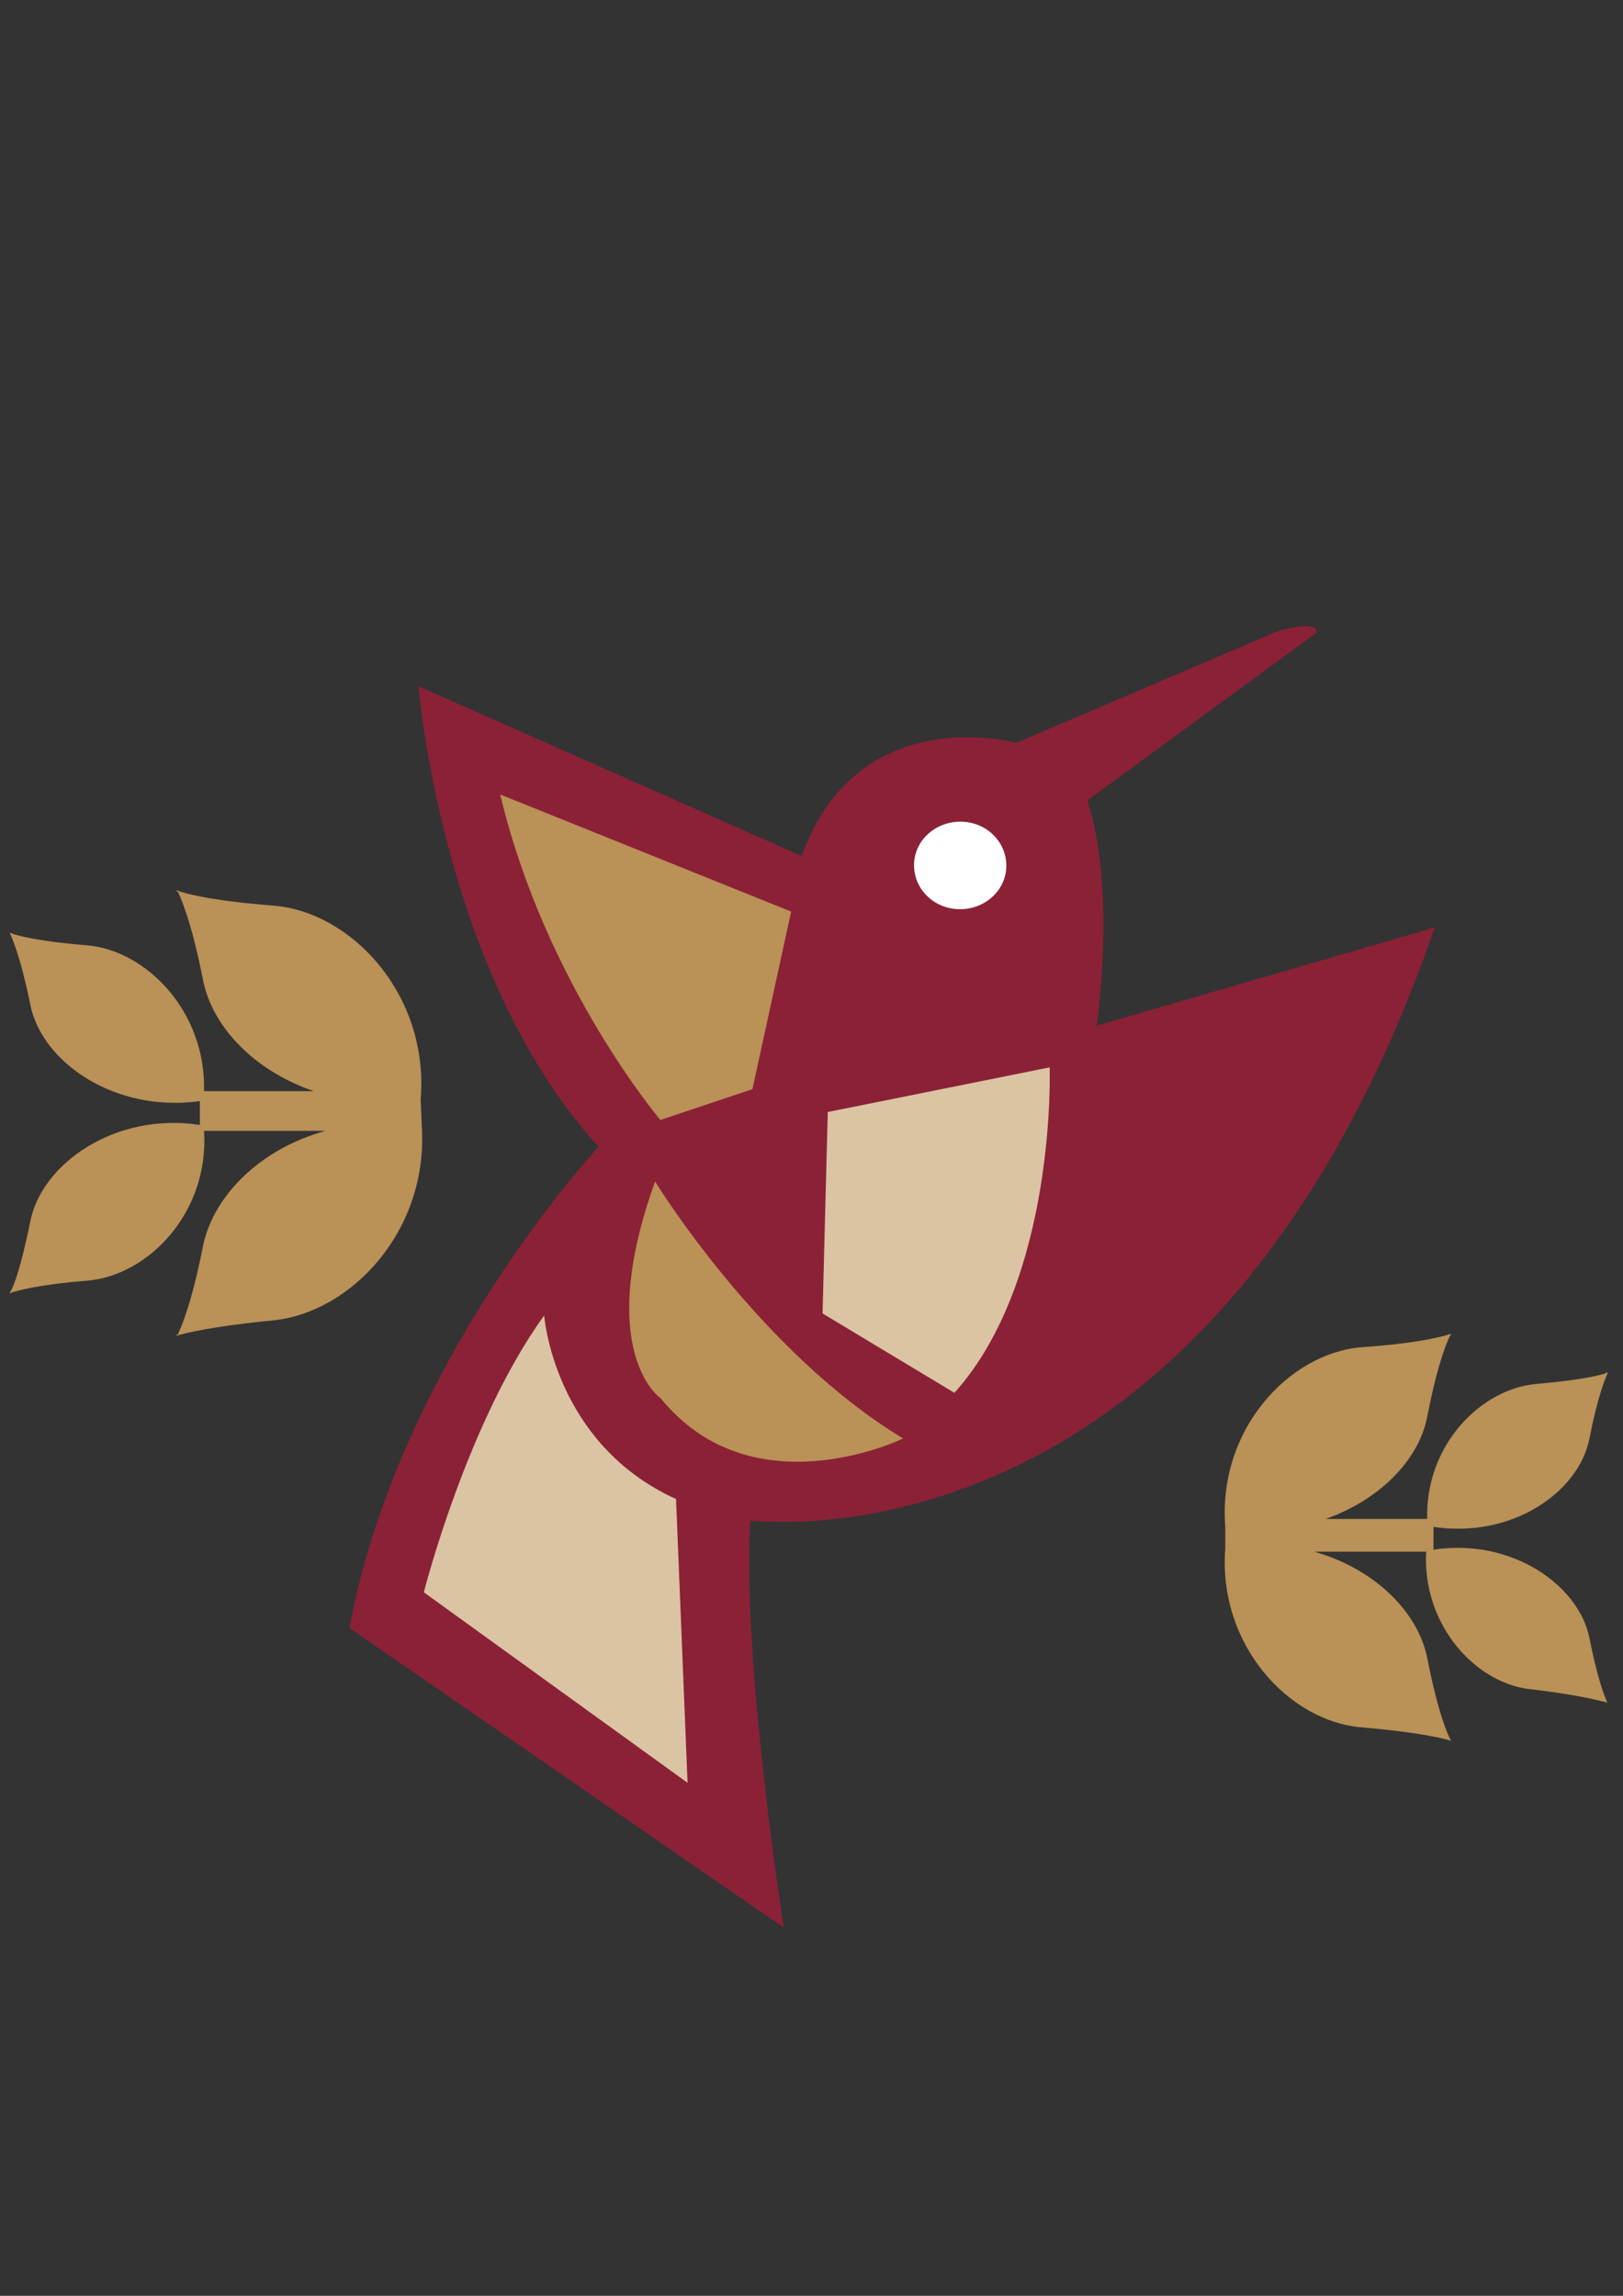 <?xml version="1.0" encoding="UTF-8" standalone="no"?>
<!-- Created with Inkscape (http://www.inkscape.org/) -->

<svg
   width="210mm"
   height="297mm"
   viewBox="0 0 210 297"
   version="1.1"
   id="svg2821"
   xmlns:inkscape="http://www.inkscape.org/namespaces/inkscape"
   xmlns:sodipodi="http://sodipodi.sourceforge.net/DTD/sodipodi-0.dtd"
   xmlns="http://www.w3.org/2000/svg"
   xmlns:svg="http://www.w3.org/2000/svg">
  <rect x="0" y="0" width="210" height="297" fill="#333333" stroke="none"/>
  <sodipodi:namedview
     id="namedview2823"
     pagecolor="#ffffff"
     bordercolor="#000000"
     borderopacity="0.25"
     inkscape:showpageshadow="2"
     inkscape:pageopacity="0.0"
     inkscape:pagecheckerboard="0"
     inkscape:deskcolor="#d1d1d1"
     inkscape:document-units="mm"
     showgrid="false" />
  <defs
     id="defs2818" />
  <g
     inkscape:label="Capa 1"
     inkscape:groupmode="layer"
     id="layer1">
    <path
       d="m 185.645,119.981 -43.737,12.709 c 0,0 2.574,-17.715 -1.218,-29.14 l 29.653,-21.694 c 0,-0.385 -0.134,-0.642 -0.676,-0.77 -1.218,-0.257 -2.437,0.128 -3.655,0.385 h -0.271 l -34.259,14.634 c 0,0 -20.45,-5.648 -27.759,14.634 L 54.162,88.787 c 0,0 2.979,37.356 23.29,59.564 0,0 -25.863,27.728 -32.228,62.26 l 56.195,38.768 c 0,0 -5.415,-34.275 -4.334,-52.632 0,-0.257 59.039,8.472 88.559,-76.766 z"
       fill="#8b2136"
       id="path104"
       style="stroke-width:3.341" />
    <path
       d="m 102.367,117.927 -5.01,22.978 -11.915,3.979 c 0,0 -14.895,-17.587 -20.718,-42.105 z"
       fill="#ba9156"
       id="path106"
       style="stroke-width:3.341" />
    <path
       d="m 84.764,152.844 c 0,0 13.406,21.951 32.091,33.248 0,0 -19.499,9.499 -31.414,-5.263 -0.135,0 -8.531,-6.162 -0.677,-27.985 z"
       fill="#ba9156"
       id="path108"
       style="stroke-width:3.341" />
    <path
       d="m 118.349,110.995 c 0.538,-3.081 3.655,-5.135 6.905,-4.621 3.25,0.514 5.415,3.466 4.873,6.547 -0.538,3.081 -3.655,5.135 -6.905,4.621 -3.25,-0.514 -5.415,-3.466 -4.873,-6.547 z"
       fill="#ffffff"
       id="path110"
       style="stroke-width:3.341" />
    <path
       d="m 107.106,143.857 28.71,-5.777 c 0,0 0.947,27.343 -12.323,42.105 l -17.062,-10.269 z"
       fill="#dac4a3"
       id="path112"
       style="stroke-width:3.341" />
    <path
       d="m 70.412,170.174 c 0,0 1.218,16.56 17.061,23.748 l 1.49,36.714 -34.123,-24.647 c 0,0 5.552,-21.951 15.572,-35.815 z"
       fill="#dac4a3"
       id="path114"
       style="stroke-width:3.341" />
    <path
       d="m 54.569,145.526 c -0.136,0 -0.136,-0.128 0,0 l -0.136,-3.209 v -0.129 c 1.083,-13.479 -8.937,-24.262 -19.093,-25.032 -7.989,-0.642 -11.374,-1.54 -12.322,-1.926 l -0.271,-0.128 0.135,0.128 h -0.135 l 0.271,0.128 c 0.406,0.899 1.76,3.851 3.25,11.425 1.219,6.162 6.77,11.81 14.353,14.378 H 26.403 c 0.271,-10.27 -7.447,-18.229 -15.166,-18.871 -6.364,-0.513 -9.072,-1.284 -9.749,-1.54 l -0.135,-0.129 v 0.129 H 1.217 l 0.136,0.128 c 0.271,0.642 1.354,3.081 2.573,9.114 1.489,7.446 10.968,13.992 21.936,12.452 v 3.081 c -10.968,-1.669 -20.447,5.007 -21.936,12.452 -1.219,6.033 -2.167,8.472 -2.573,9.114 l -0.136,0.129 h 0.136 v 0.128 l 0.135,-0.128 c 0.813,-0.257 3.385,-1.027 9.749,-1.54 7.989,-0.642 15.843,-8.857 15.166,-19.384 H 42.11 c -8.395,2.311 -14.489,8.344 -15.843,14.891 -1.49,7.574 -2.844,10.526 -3.25,11.425 l -0.271,0.128 h 0.135 c 0,0.128 -0.135,0.128 -0.135,0.128 l 0.271,-0.128 c 0.948,-0.257 4.333,-1.156 12.322,-1.926 10.156,-1.027 20.176,-11.682 19.228,-25.289 z"
       fill="#ba9156"
       id="path116"
       style="stroke-width:3.341" />
    <path
       d="m 207.959,220.245 c -0.271,-0.642 -1.218,-2.824 -2.303,-8.344 -1.352,-6.804 -10.021,-12.965 -20.175,-11.425 v -2.953 c 10.155,1.54 18.823,-4.493 20.175,-11.425 1.084,-5.52 2.032,-7.702 2.303,-8.344 l 0.134,-0.128 h -0.134 v -0.128 l -0.134,0.128 c -0.68,0.257 -3.116,0.899 -9.073,1.412 -7.176,0.642 -14.355,7.959 -14.084,17.459 h -13.133 c 6.905,-2.439 12.052,-7.574 13.133,-13.222 1.356,-6.932 2.574,-9.756 2.979,-10.526 l 0.138,-0.129 h -0.138 c 0,-0.128 0.138,-0.128 0.138,-0.128 l -0.271,0.128 c -0.813,0.257 -3.929,1.156 -11.376,1.669 -9.341,0.77 -18.552,10.655 -17.601,23.107 v 2.952 c -0.951,12.452 8.26,22.337 17.601,23.107 7.447,0.642 10.429,1.412 11.376,1.669 l 0.271,0.128 -0.138,-0.128 h 0.138 l -0.138,-0.128 c -0.405,-0.77 -1.623,-3.594 -2.979,-10.526 -1.218,-6.033 -6.905,-11.553 -14.623,-13.736 h 14.489 c -0.542,9.628 6.634,17.33 13.947,17.843 6.362,0.77 8.802,1.54 9.478,1.669 l 0.134,0.257 c 0,-0.086 -0.039,-0.171 -0.134,-0.257 z"
       fill="#ba9156"
       id="path132"
       style="stroke-width:3.341" />
  </g>
</svg>
